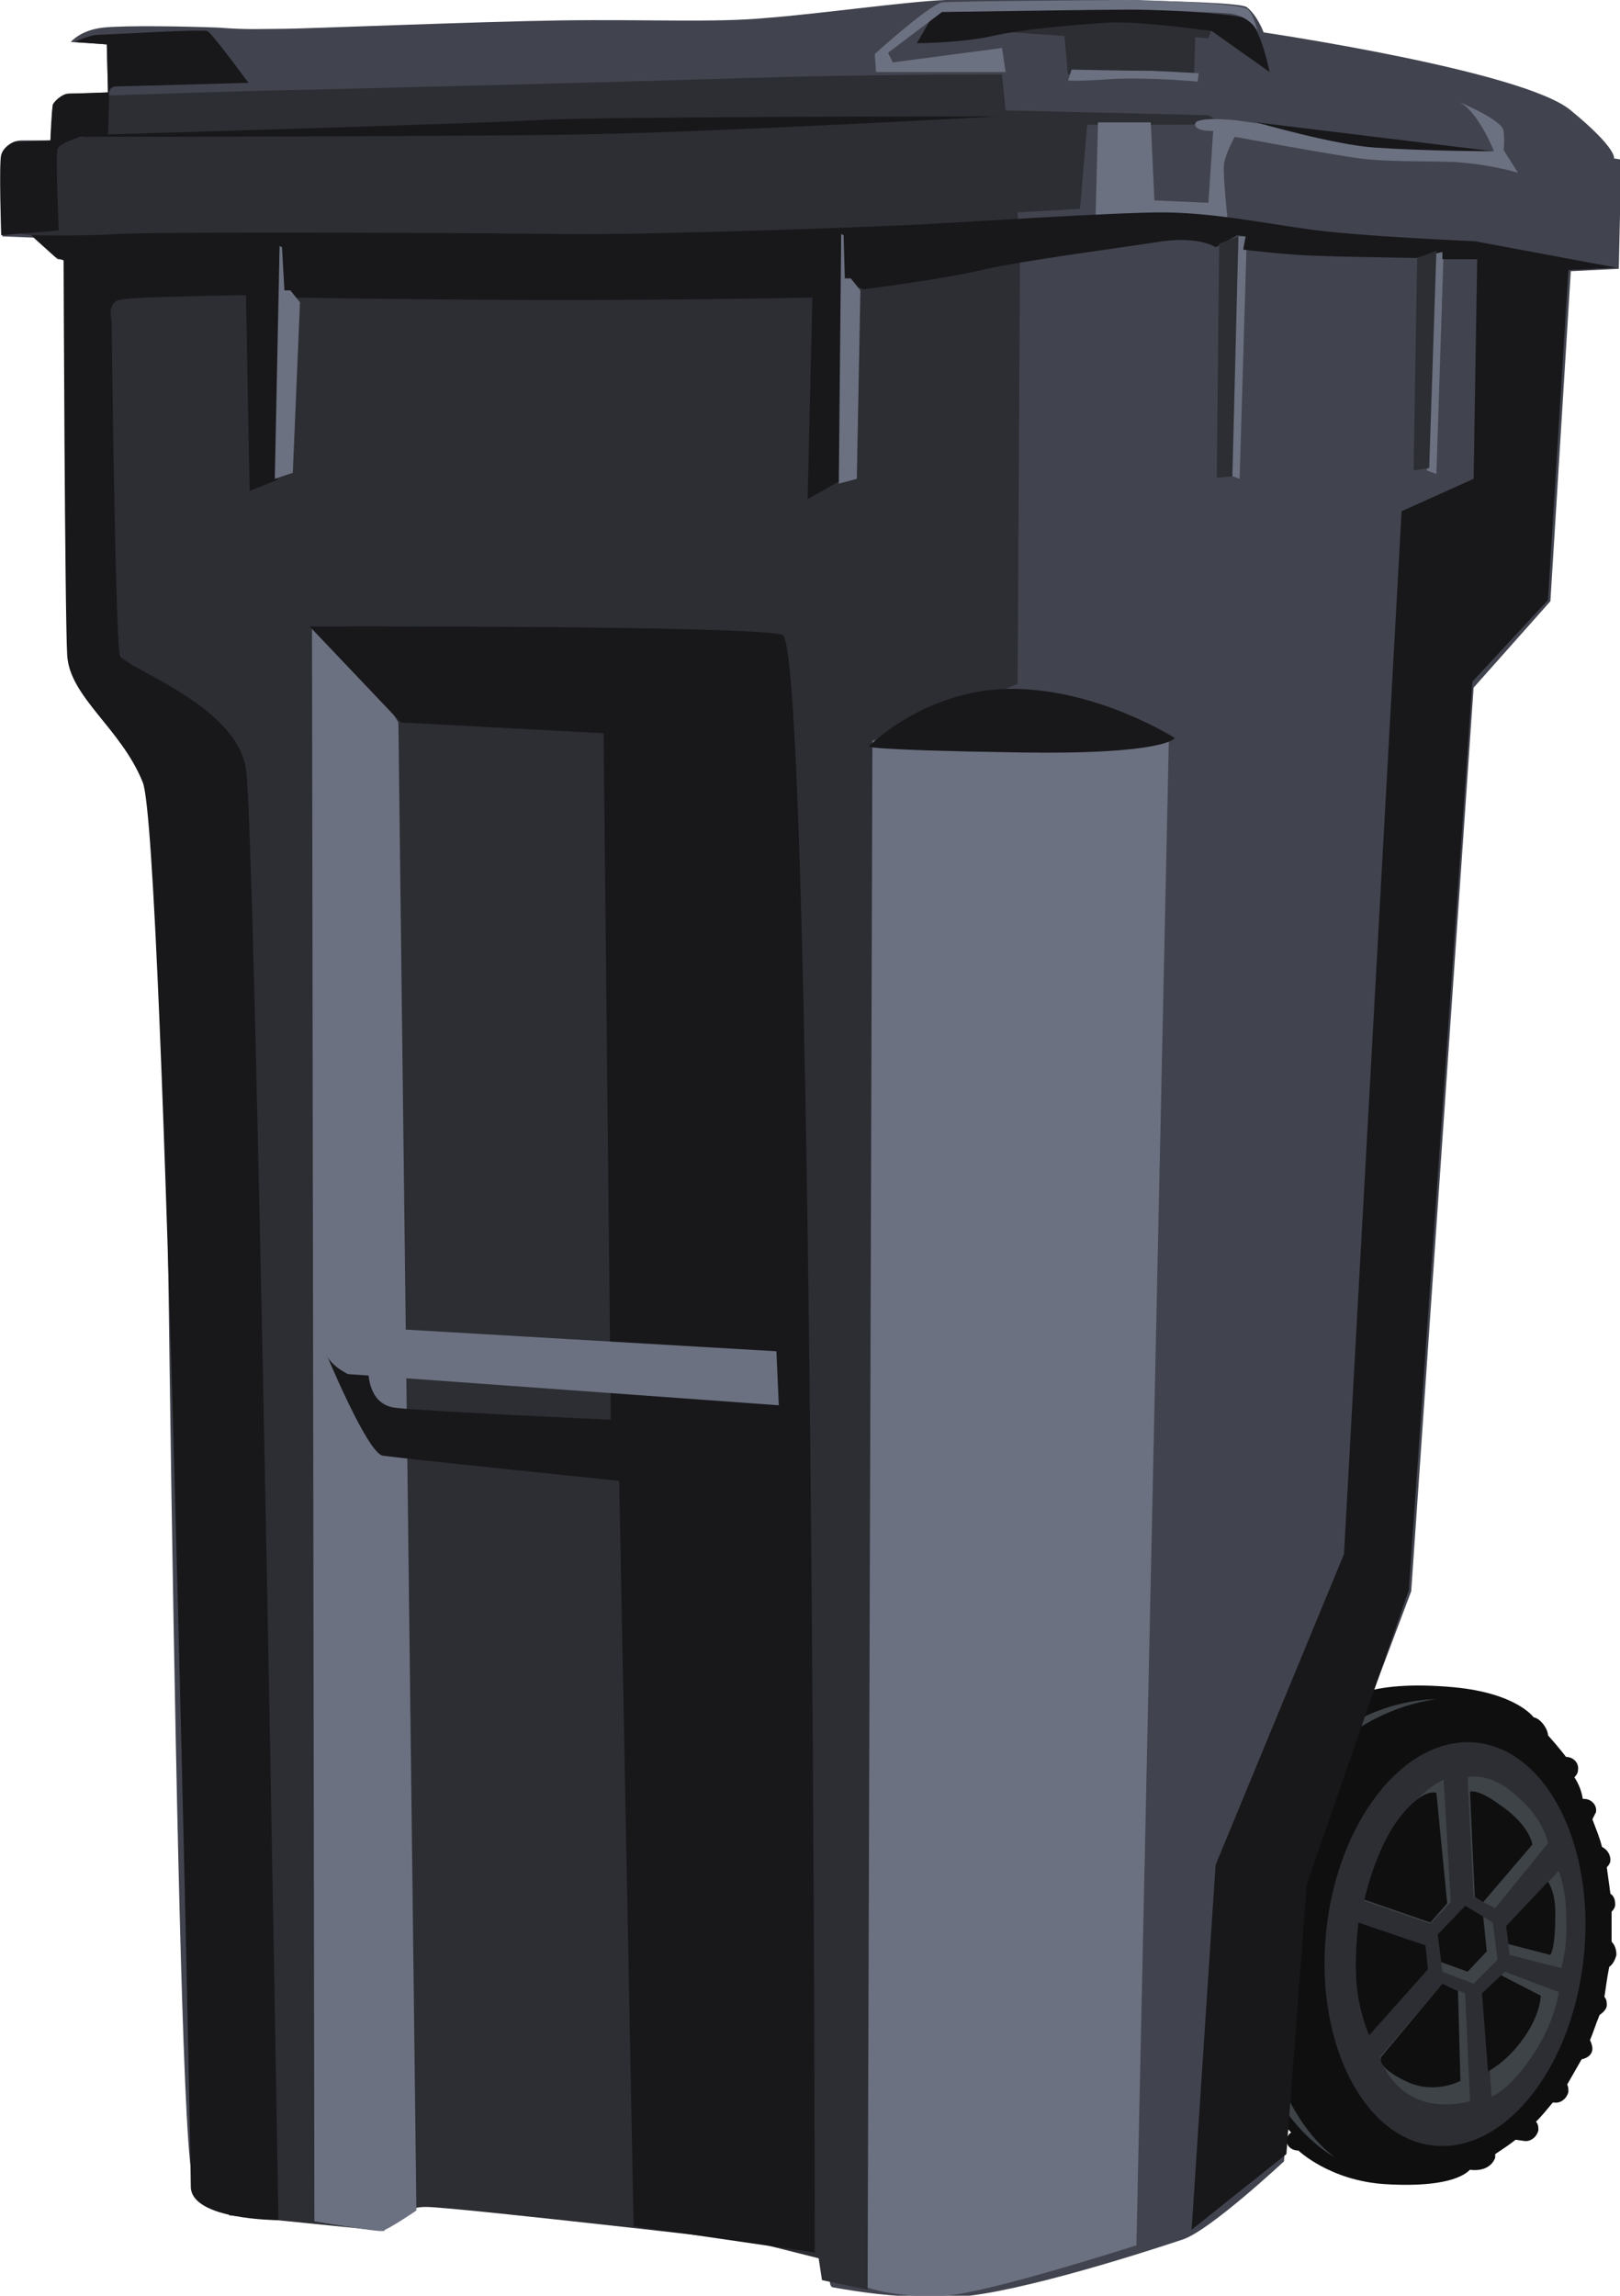 <?xml version="1.0" encoding="utf-8"?>
<!-- Generator: Adobe Illustrator 18.1.1, SVG Export Plug-In . SVG Version: 6.00 Build 0)  -->
<svg version="1.1" id="Layer_1" xmlns="http://www.w3.org/2000/svg" xmlns:xlink="http://www.w3.org/1999/xlink" x="0px" y="0px"
	 viewBox="0 0 135 191.3" enable-background="new 0 0 135 191.3" xml:space="preserve">
<g>
	<defs>
		<rect id="SVGID_1_" x="0" width="135" height="191.3"/>
	</defs>
	<clipPath id="SVGID_2_">
		<use xlink:href="#SVGID_1_"  overflow="visible"/>
	</clipPath>
	<path clip-path="url(#SVGID_2_)" fill="#0F0F0F" d="M134.1,163.9c0.3-0.2,0.5-0.6,0.6-1c0-0.4-0.1-0.8-0.4-1.1c0-0.8,0-1.7,0-2.5
		c0.2-0.2,0.3-0.4,0.3-0.6c0-0.4-0.1-0.7-0.4-0.9c-0.1-0.7-0.2-1.5-0.3-2.2c0.2-0.2,0.3-0.4,0.3-0.6c0-0.5-0.3-0.9-0.7-1.1
		c-0.2-0.8-0.5-1.5-0.8-2.3c0.1-0.2,0.2-0.4,0.3-0.6c0.1-0.6-0.4-1.1-1-1.1l-0.1,0c-0.1-0.6-0.3-1.2-0.7-1.8
		c0.2-0.2,0.3-0.4,0.3-0.6c0.1-0.6-0.4-1.1-1-1.1c0,0-0.6-0.8-1.5-1.8c0-0.5-0.6-1.4-1.2-1.5c0,0-1.4-2-6.6-2.5
		c-7.5-0.7-9.3,1.3-9.3,1.3c-0.6-0.1-1.1,0.3-1.2,0.7c0,0.4-1.1,1.3-1.5,1.5l-0.7-0.1c-0.6-0.1-1.1,0.4-1.2,0.9
		c0,0.5,0.2,0.9,0.7,1.1c-0.4,0.4-0.8,0.8-1.2,1.3l-1.1-0.1c-0.5,0-1,0.4-1.1,0.9c-0.1,0.5,0.3,1,0.7,1.1c-0.4,0.5-0.7,1.1-1,1.7
		l-0.8-0.1c-0.5,0-1,0.4-1.1,0.9c-0.1,0.6,0.3,1.1,0.9,1.1l0.1,0c-0.2,0.5-0.4,1.1-0.6,1.6l-0.2,0c-0.5,0-1,0.4-1.1,0.9
		c-0.1,0.5,0.3,1,0.7,1.1c-0.2,0.6-0.3,1.3-0.4,1.9l0,0c-0.5,0-1,0.5-1.1,1.2s0.3,1.3,0.9,1.4l0,0c0,0.7-0.1,1.5,0,2.2
		c-0.4,0.1-0.8,0.5-0.8,0.9c-0.1,0.6,0.3,1.1,0.9,1.1l0.1,0c0.1,0.6,0.1,1.1,0.2,1.7c-0.5,0-1,0.4-1,0.9c-0.1,0.6,0.3,1.1,0.9,1.1
		l0.5,0.1c0.1,0.6,0.2,1.3,0.5,1.9c-0.4,0.1-0.6,0.5-0.7,0.9c-0.1,0.6,0.3,1.1,0.9,1.1l0.7,0.1c0.3,0.6,0.7,1.1,1,1.7
		c-0.3,0.2-0.3,0.4-0.4,0.7c-0.1,0.6,0.4,1.1,1,1.1l1.1,0.1c0.4,0.4,0.7,0.8,1.1,1.2c-0.2,0.1-0.3,0.3-0.4,0.6c0,0.5,0.4,0.9,1,0.9
		c0,0,2.6,2.5,7.2,2.8c3.2,0.2,6-0.1,7.1-1.2c0,0,1.6,0.3,2.1-1c0-0.1,0-0.2,0-0.3c0.6-0.4,1.2-0.8,1.7-1.2l0.7,0.1
		c0.6,0.1,1.1-0.4,1.2-0.9c0-0.2,0-0.5-0.2-0.7c0.5-0.5,0.9-1,1.4-1.6l0.1,0c0.6,0.1,1.1-0.4,1.2-0.9c0-0.2,0-0.4-0.1-0.6
		c0.4-0.7,0.8-1.4,1.2-2.1c0.5-0.1,0.9-0.4,0.9-0.9c0-0.2-0.1-0.5-0.2-0.7c0.3-0.7,0.5-1.4,0.8-2.1c0.3-0.2,0.6-0.5,0.6-0.8
		c0-0.2,0-0.5-0.2-0.7C133.8,165.8,133.9,164.9,134.1,163.9"/>
	<path clip-path="url(#SVGID_2_)" fill="#2C2E33" d="M132,162.9c-0.9,9.3-6.5,16.4-12.4,15.9c-5.9-0.5-10-8.5-9.1-17.7
		c0.9-9.3,6.5-16.4,12.4-15.9C128.8,145.7,132.9,153.6,132,162.9"/>
</g>
<polygon fill="#2C2E33" points="124.4,160.2 122.1,158.8 119.8,161.2 120.2,164.3 122.8,165.3 124.8,163.3 "/>
<g>
	<defs>
		<rect id="SVGID_3_" x="0" width="135" height="191.3"/>
	</defs>
	<clipPath id="SVGID_4_">
		<use xlink:href="#SVGID_3_"  overflow="visible"/>
	</clipPath>
	<path clip-path="url(#SVGID_4_)" fill="#2C2E33" d="M122.3,148.1l0.5,10l1.8,0.9l4.4-5.4c0,0-0.3-2.1-2.9-4.2
		C124,147.6,122.3,148.1,122.3,148.1"/>
	<path clip-path="url(#SVGID_4_)" fill="#2C2E33" d="M129.9,155.9l-4.4,4.6l0.3,2.4l4.3,1.1c0,0,0.6-1.9,0.4-4.5
		C130.5,157.4,129.9,155.9,129.9,155.9"/>
	<path clip-path="url(#SVGID_4_)" fill="#2C2E33" d="M125.4,164.3l4.5,1.7c0,0-0.3,2.6-2.4,5.6c-1.9,2.7-3.2,3.1-3.2,3.1l-0.6-8.6
		L125.4,164.3z"/>
	<path clip-path="url(#SVGID_4_)" fill="#2C2E33" d="M120.2,165.3l1.9,0.8l0.4,9.1c0,0-2.3,0.6-4.3-0.3c-2.5-1.1-3.2-3.5-3.2-3.5
		L120.2,165.3z"/>
	<path clip-path="url(#SVGID_4_)" fill="#2C2E33" d="M113.2,160.2l5.6,1.9l0.2,2l-4.9,5.5c0,0-1-2.1-1.1-5
		C112.9,162.6,113.2,160.2,113.2,160.2"/>
	<path clip-path="url(#SVGID_4_)" fill="#2C2E33" d="M121,158.4l-1.8,1.8l-5.5-1.9c0,0,0.9-4.2,2.9-6.8c2-2.6,3.8-3.3,3.8-3.3
		L121,158.4z"/>
</g>
<polygon fill="#3E4348" points="124.4,160.2 122.1,158.8 119.8,161.2 120.2,164.3 122.8,165.3 124.8,163.3 "/>
<g>
	<defs>
		<rect id="SVGID_5_" x="0" width="135" height="191.3"/>
	</defs>
	<clipPath id="SVGID_6_">
		<use xlink:href="#SVGID_5_"  overflow="visible"/>
	</clipPath>
	<path clip-path="url(#SVGID_6_)" fill="#3E4348" d="M122.3,148.1l0.5,10l1.8,0.9l4.4-5.4c0,0-0.3-2.1-2.9-4.2
		C124,147.6,122.3,148.1,122.3,148.1"/>
	<path clip-path="url(#SVGID_6_)" fill="#3E4348" d="M129.9,155.9l-4.4,4.6l0.3,2.4l4.3,1.1c0,0,0.6-1.9,0.4-4.5
		C130.5,157.4,129.9,155.9,129.9,155.9"/>
	<path clip-path="url(#SVGID_6_)" fill="#3E4348" d="M125.4,164.3l4.5,1.7c0,0-0.3,2.6-2.4,5.6c-1.9,2.7-3.2,3.1-3.2,3.1l-0.6-8.6
		L125.4,164.3z"/>
	<path clip-path="url(#SVGID_6_)" fill="#3E4348" d="M120.2,165.3l1.9,0.8l0.4,9c0,0-2.4,0.7-4.4-0.2c-2.5-1.1-3.1-3.5-3.1-3.5
		L120.2,165.3z"/>
	<path clip-path="url(#SVGID_6_)" fill="#3E4348" d="M113.2,160.2l5.6,1.9l0.2,2l-4.9,5.5c0,0-1-2.1-1.1-5
		C112.9,162.6,113.2,160.2,113.2,160.2"/>
	<path clip-path="url(#SVGID_6_)" fill="#3E4348" d="M120.9,158.5l-1.7,1.8l-5.5-1.9c0,0,0.9-4.2,2.9-6.8c2-2.6,3.7-3.3,3.7-3.3
		L120.9,158.5z"/>
</g>
<polygon fill="#0F0F0F" points="123.6,159.7 122.1,158.8 119.8,161.2 120.1,163.5 122.3,164.3 123.9,162.6 "/>
<g>
	<defs>
		<rect id="SVGID_7_" x="0" width="135" height="191.3"/>
	</defs>
	<clipPath id="SVGID_8_">
		<use xlink:href="#SVGID_7_"  overflow="visible"/>
	</clipPath>
	<path clip-path="url(#SVGID_8_)" fill="#0F0F0F" d="M122.5,149.3l0.4,8.8l0.7,0.4l4.1-4.8c0,0-0.2-1.6-2.7-3.3
		C123.1,149,122.5,149.3,122.5,149.3"/>
	<path clip-path="url(#SVGID_8_)" fill="#0F0F0F" d="M129,156.8l-3.5,3.7l0.2,1.5l3.5,0.9c0,0,0.4-0.5,0.4-3.1
		C129.7,157.7,129,156.8,129,156.8"/>
	<path clip-path="url(#SVGID_8_)" fill="#0F0F0F" d="M125.1,164.6l3.3,1.7c0,0,0,1.7-1.7,3.9c-1.4,1.8-2.7,2.4-2.7,2.4l-0.5-6.5
		L125.1,164.6z"/>
	<path clip-path="url(#SVGID_8_)" fill="#0F0F0F" d="M120.2,165.3l1.3,0.6l0.2,7.5c0,0-2.2,1.2-4.6,0c-2.5-1.2-2-2-2-2L120.2,165.3z
		"/>
	<path clip-path="url(#SVGID_8_)" fill="#0F0F0F" d="M113.2,160.2l5.6,1.9l0.2,2l-4.9,5.5c0,0-1-2.1-1.1-5
		C112.9,162.6,113.2,160.2,113.2,160.2"/>
	<path clip-path="url(#SVGID_8_)" fill="#0F0F0F" d="M120.6,158.6l-1.4,1.6l-5.5-1.9c0,0,0.9-4.2,2.9-6.8c2-2.6,3.1-2.1,3.1-2.1
		L120.6,158.6z"/>
	<path clip-path="url(#SVGID_8_)" fill="#3E4348" d="M119.7,141.6c0,0-13.7,1.1-14.8,18.7c-0.9,14.9,6.4,19.5,6.4,19.5
		s-9.1-4.5-7.5-19.9C105.7,141.1,119.7,141.6,119.7,141.6"/>
	<path clip-path="url(#SVGID_8_)" fill="#41434E" d="M134.9,22.4l-4,0.2l-1.7,27.5l-6.4,7.2l-5.2,75.3l-8.9,23.6l-1.7,23.9
		c0,0-6.1,5.7-8.4,6.5c-6.9,2.3-16.6,5.1-20.1,4.8c-1.6-0.1-3.5,0.2-9.1-0.8c-0.6-0.1,0-2.9,0-2.9s-31.8-6.1-33.2-6.2
		c-3-0.3-5.6,0.6-9.2,2.2c-5.3-0.6-10.4-1.8-10.9-2.2c-1.5-1.3-2.5-113.1-2.5-113.1s-6-12.5-6.4-13.1c-0.6-0.8-1.3-33.6-1.3-33.6
		l-1.1-0.1l-2-1.8l-2.6-0.1l0-6.8c0,0,0.4-1.2,1.6-1.2c1.2,0,2.4,0,2.4,0l0.2-3c0,0,0.7-0.9,1.6-0.9C6.7,7.8,9,7.7,9,7.7l-0.1-4
		l-3-0.2c0,0,0.8-1,2.7-1.2s7-0.1,9.6,0c2.6,0.2,3.6,0.1,5.4,0.1c1.7,0,16.2-0.6,23.2-0.7c7-0.1,12.8,0.2,17-0.2
		c4.1-0.3,12-1.4,15-1.5c3-0.1,24.3-0.1,25.1,0.6c0.9,0.7,1.4,2.1,1.4,2.1s21.7,3.2,25.6,6.5c3.9,3.2,3.6,4,3.6,4l0.6,0.1
		L134.9,22.4z"/>
	<path clip-path="url(#SVGID_8_)" fill="#2C2E33" d="M83,2.6c0,0,7.8-1.1,10.4-1c2.6,0.1,7.5,1,7.5,1l-0.2,0.6l-1.1-0.1l-0.1,3.2
		L89,6.2l-0.3-3.2L83,2.6z"/>
	<path clip-path="url(#SVGID_8_)" fill="#6C7181" d="M79.6,191.2c4.2-0.6,15.1-4.1,15.1-4.1l2.7-125.3l-27.9-0.1l2.8,128.9
		C72.3,190.7,75.9,191.7,79.6,191.2"/>
</g>
<polygon fill="#272626" points="20.2,181.9 17.4,59.6 8.5,55.3 8.7,54.8 17.9,59.3 17.9,59.4 20.7,181.8 "/>
<g>
	<defs>
		<rect id="SVGID_9_" x="0" width="135" height="191.3"/>
	</defs>
	<clipPath id="SVGID_10_">
		<use xlink:href="#SVGID_9_"  overflow="visible"/>
	</clipPath>
	<path clip-path="url(#SVGID_10_)" fill="#2C2E33" d="M7.4,24.4c0,0,0.4,27.2,1.1,28c0.4,0.5,6.5,9.4,6.5,9.4s2.6,121.5,4.1,122.8
		l12.9,1.3c0,0,1-2,3.5-2s32.6,3.5,32.6,3.5l0.4,2.6l3.8,0.8l0.4-129.1l12.1-4.7L85,21.9l-0.2-4.2l5.2-0.3l0.6-7h6.9
		c2,0,4.3-0.1,4.3-0.1l-1.1-0.7L83.8,9.2l-0.3-3c0,0-11.9,0-21.2,0.3s-36.7,1-38,1S7.6,8,7.6,8L7,11.4L2.3,12c0,0-0.3,0.1-0.6,1.9
		c-0.3,1.7,0.1,5.6,0.1,5.6l3.3,0.4L7.4,24.4z"/>
</g>
<polygon fill="#2C2E33" points="68.3,188.2 62.8,53.9 29.3,52 28.9,178.3 "/>
<g>
	<defs>
		<rect id="SVGID_11_" x="0" width="135" height="191.3"/>
	</defs>
	<clipPath id="SVGID_12_">
		<use xlink:href="#SVGID_11_"  overflow="visible"/>
	</clipPath>
	<path clip-path="url(#SVGID_12_)" fill="#6C7181" d="M34.7,184.2l-1.5-124l-4.8-7.7L26,52.3l0.2,132.8c0,0,5.3,0.9,5.6,0.8
		C32.2,185.9,34.7,184.2,34.7,184.2"/>
	<path clip-path="url(#SVGID_12_)" fill="#18181B" d="M25.8,52.2c0,0,36.9-0.1,39.4,0.7c2.6,0.9,2.7,134.8,2.7,134.8l-15.1-2.2
		l-1.2-62.1c0,0-18.4-1.9-19.7-2.1c-1.3-0.2-4.8-8.7-4.8-8.7l3.6,1.6c0,0-0.1,2.8,2.2,3.1c2.3,0.3,18,1,18,1l-0.6-57.2l-16.9-0.9
		L25.8,52.2z"/>
	<path clip-path="url(#SVGID_12_)" fill="#18181B" d="M97.9,61.5c0,0-6.4-4.1-13.6-4.1c-7.2,0-11.9,4.8-11.9,4.8s-0.4,0.3,12.5,0.5
		C97.2,62.9,97.9,61.5,97.9,61.5"/>
	<path clip-path="url(#SVGID_12_)" fill="#6C7181" d="M28.8,110.5l35.9,2.1l0.2,4.5L29,114.5c0,0-2-0.9-2-2.4
		C27,110.5,28.8,110.5,28.8,110.5"/>
	<path clip-path="url(#SVGID_12_)" fill="#6C7181" d="M95.8,18c2.8,0.1,6.5,0.3,6.5,0.3s-0.4-3.7-0.3-4.6c0.1-0.9,0.9-2.3,0.9-2.3
		s8.1,1.5,10.4,1.8c2.4,0.3,4.8,0.2,7.9,0.3c3.1,0.2,5.3,0.9,5.3,0.9l-1.2-1.9c0,0,0.1-0.7,0-1.6c-0.1-0.9-3.7-2.4-3.7-2.4
		c1.6,0.8,2.9,4.1,2.9,4.1s-7.4-0.3-9.2-0.6c-1.8-0.2-8.1-1.4-8.1-1.4l-4.4-0.6c0,0-3.1-0.3-3.2,0.3c-0.1,0.7,1.5,0.6,1.5,0.6
		l-0.4,6l-4.5-0.2l-0.3-6.5h-4.4l-0.2,7.8L95.8,18z"/>
</g>
<polygon fill="#6C7181" points="103.2,19.7 102.5,39.6 103.3,39.9 103.9,19.7 "/>
<polygon fill="#6C7181" points="119.6,20.9 118.9,39.2 119.7,39.5 120.3,21 "/>
<g>
	<defs>
		<rect id="SVGID_13_" x="0" width="135" height="191.3"/>
	</defs>
	<clipPath id="SVGID_14_">
		<use xlink:href="#SVGID_13_"  overflow="visible"/>
	</clipPath>
	<path clip-path="url(#SVGID_14_)" fill="#18181B" d="M123.1,21.6h-2.9l0-0.6l-2.2,0.5c0,0-6.2-0.1-8.7-0.2
		c-2.5-0.1-5.7-0.5-5.7-0.5l0.2-1.1l-0.7-0.1l-1.8,1c0,0-1.3-0.9-4.4-0.5c-3.1,0.5-11.7,1.6-15.1,2.4c-3.4,0.8-9.8,1.6-9.8,1.6
		l-1.9-0.6L70.1,40l-2.8,1.6l0.4-16.8c0,0-11,0.2-20.8,0.2c-9.8,0-22.2-0.2-22.2-0.2L23.1,40l-2.3,0.9l-0.3-16.3
		c0,0-9.6,0.1-10.6,0.4c-1,0.3-0.6,1.7-0.6,1.7S9.6,53.5,10,54.6c0.4,1.1,9.7,4.1,10.5,9.5c0.8,5.3,2.7,120.9,2.7,120.9
		s-7.3,0-7.3-2.8s-2.2-112.5-4-117c-1.8-4.5-6.1-7.1-6.3-10.6c-0.2-3.5-0.3-32.9-0.3-32.9l-0.7-0.3l-2-1.8c0,0,4.1,0.1,7.2-0.1
		c3.1-0.2,29.5-0.1,37,0c7.5,0.1,26.2-0.6,30-0.8s16-1,20-1s8,0.8,12.2,1.4s13.9,1,13.9,1l11.8,2.2l-4,0.2l-1.7,27.5l-6.3,6.8
		l-5.3,75.7l-8.5,24.5l-1.7,22.5l-7.9,6.3l2-30.4l10.7-25.9l4.8-86.9l6-2.7L123.1,21.6z"/>
</g>
<polygon fill="#6C7181" points="70.1,19.5 69.9,40.3 71.4,39.9 71.7,24.2 70.9,23.2 70.4,23.2 70.3,19.6 "/>
<polygon fill="#6C7181" points="23.3,20.5 22.9,39.9 24.4,39.4 25,25.2 24.2,24.2 23.7,24.2 23.5,20.6 "/>
<g>
	<defs>
		<rect id="SVGID_15_" x="0" width="135" height="191.3"/>
	</defs>
	<clipPath id="SVGID_16_">
		<use xlink:href="#SVGID_15_"  overflow="visible"/>
	</clipPath>
	<path clip-path="url(#SVGID_16_)" fill="#18181B" d="M76.4,3.6c0,0,3.6,0,6.3-0.6c2.7-0.6,6.5-0.9,9.4-1.1c2.9-0.2,8.9,0.7,8.9,0.7
		l4.8,3.4c0,0-0.7-3.6-1.8-4.4c-1.2-0.8-18.6-1.2-22.6-1.1c-4,0.2-3.6,0.7-3.6,0.7L76.4,3.6z"/>
	<path clip-path="url(#SVGID_16_)" fill="#6C7181" d="M83.5,4L83.8,6L73,6l-0.1-1.5c0,0,4.4-4,5.6-4.3C79.5,0.1,92.4,0,94.9,0
		c2.6,0.1,8.6,0.3,9.1,0.8s0.8,1.8,0.8,1.8s-0.7-1.4-2.6-1.5c-1.8-0.1-6-0.3-8.1-0.3c-2,0-15.6,0.2-15.6,0.2L74,4.4l0.4,0.8L83.5,4z
		"/>
	<path clip-path="url(#SVGID_16_)" fill="#6C7181" d="M89.3,5.8c0,0,4.6,0.1,6.7,0.1c2.1,0.1,3.9,0.2,3.9,0.2l-0.1,0.7
		c0,0-4.2-0.4-7.3-0.2c-3.1,0.2-3.5,0.1-3.5,0.1L89.3,5.8z"/>
	<path clip-path="url(#SVGID_16_)" fill="#18181B" d="M0.1,19.6l4.8-0.4c0,0-0.3-6.3-0.1-6.8c0.2-0.5,1.9-1,1.9-1s30.6,0,41.9-0.2
		C59.8,11,83.1,9.7,83.1,9.7s-33,0-38.1,0.3c-5.1,0.3-36,1.2-36,1.2l0.1-3.1c0,0-0.2-0.9,0.6-0.9c0.7,0,11-0.3,11-0.3
		s-3-4.1-3.4-4.3c-0.4-0.2-8.4,0.3-9.1,0.3c-0.7,0-2,0.6-2,0.6l2.7,0.2l0.1,4c0,0-2.8,0.1-3.3,0.1s-1.3,0.7-1.3,1
		c-0.1,0.3-0.2,2.9-0.2,2.9s-2.6,0.1-2.9,0.1c-0.2,0-1,0.4-1.2,1.1C-0.1,13.6,0.1,19.6,0.1,19.6"/>
	<path clip-path="url(#SVGID_16_)" fill="#18181B" d="M104.7,10.2l19.7,2.4c0,0-5.5,0-9.8-0.3C111.3,12.1,104.7,10.2,104.7,10.2"/>
</g>
<polygon fill="#2C2E33" points="101.6,20.3 101.4,39.8 102.7,39.7 103.2,19.7 "/>
<polygon fill="#2C2E33" points="118.1,21.5 117.8,39.2 119.1,39 119.7,20.9 "/>
</svg>
